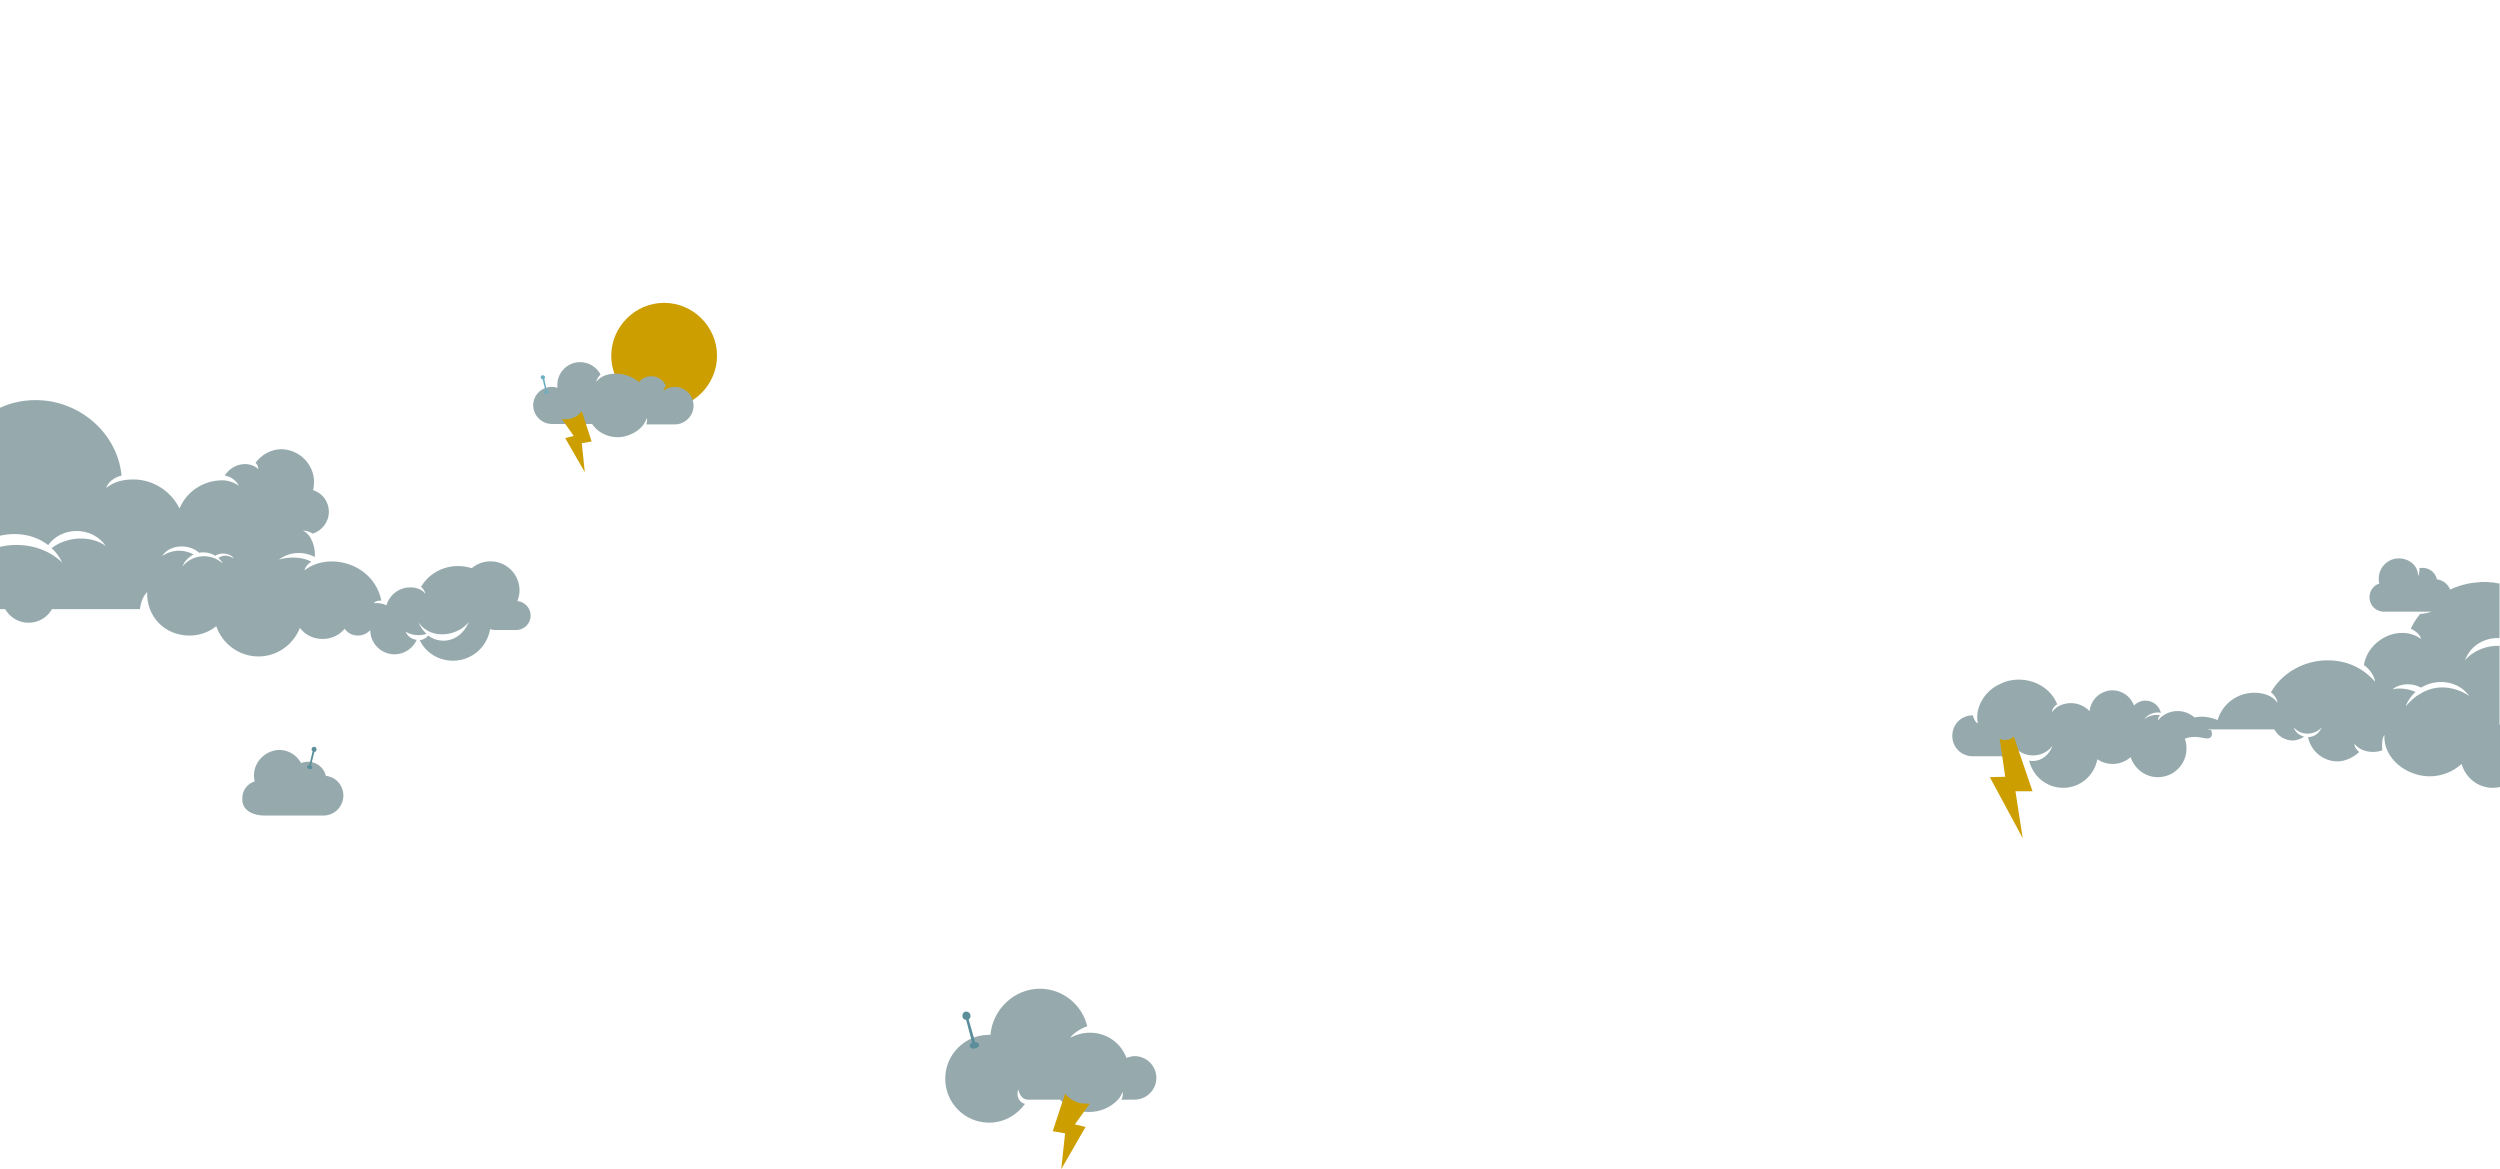 <?xml version="1.0" encoding="utf-8"?>
<!-- Generator: Adobe Illustrator 16.0.0, SVG Export Plug-In . SVG Version: 6.00 Build 0)  -->
<!DOCTYPE svg PUBLIC "-//W3C//DTD SVG 1.1//EN" "http://www.w3.org/Graphics/SVG/1.1/DTD/svg11.dtd">
<svg version="1.1" id="Layer_1" xmlns="http://www.w3.org/2000/svg" xmlns:xlink="http://www.w3.org/1999/xlink" x="0px" y="0px"
	 width="2000px" height="935.336px" viewBox="0 532.332 2000 935.336" enable-background="new 0 532.332 2000 935.336"
	 xml:space="preserve">
<g>
	<path fill="#96AAAE" d="M2000,1112.097v3.413v46.408c-1.706,0.341-3.754,0.683-5.801,0.683c-11.943,0-21.84-8.19-24.91-19.109
		c-6.825,6.142-15.697,9.896-25.594,9.896c-18.086,0-37.195-13.991-36.171-33.1c-2.048,2.729-2.048,8.189-1.706,12.284
		c-7.166,2.729-17.063,1.365-22.181-5.118c-0.341,2.729,2.389,5.459,3.753,6.483c-4.436,4.095-10.919,7.507-17.402,7.507
		c-11.603,0-21.498-8.531-23.546-19.45c5.118,0,9.214-3.413,10.92-7.849c-2.389,3.071-6.825,5.118-11.261,5.118l0,0l0,0
		c-4.777,0-8.531-2.047-11.261-5.118c1.364,3.754,4.436,6.483,8.53,7.507c-2.729,1.706-5.801,3.071-9.213,3.071
		c-6.484,0-11.943-3.754-14.674-8.872h-35.146h-18.428l3.071,0.683c0,0,3.413,8.53-6.483,6.142
		c-7.166-1.706-12.626-0.341-14.674,0.683c1.024,2.389,1.365,5.119,1.365,7.849c0,12.626-10.236,22.863-22.863,22.863
		c-10.236,0-18.768-6.825-21.839-16.038c-3.753,3.412-8.872,5.46-14.332,5.46c-4.437,0-8.872-1.365-12.284-3.754
		c-2.389,12.967-13.65,22.862-27.299,22.862c-13.309,0-24.229-9.213-27.3-21.839c1.024,0.342,2.048,0.342,3.071,0.342
		c7.166,0,13.309-5.119,15.697-12.285c-3.412,4.777-9.214,7.849-15.697,7.849s-11.943-3.071-15.697-7.849
		c1.023,3.412,3.071,6.483,5.46,8.531h-4.437h-33.441c-9.213,0-16.379-7.166-16.379-16.38c0-9.213,7.166-16.379,16.379-16.379
		c0.342,1.706,2.048,5.801,4.096,6.483c-2.73-12.285,5.118-25.252,16.038-30.712c2.048-1.023,4.095-2.047,6.142-2.729
		c16.039-5.119,34.807,2.047,41.291,18.086c-1.365,0.682-4.096,3.07-4.096,6.483c2.048-3.413,5.46-5.46,8.873-6.483
		c7.848-2.389,15.696,0,21.156,5.459c0.683-7.166,5.46-13.308,12.626-15.696c9.555-3.071,19.45,2.047,22.863,11.261
		c6.825-7.166,19.109-4.095,21.498,5.801c-4.777-1.023-10.237,1.023-13.309,5.118c3.413-2.729,8.872-4.095,12.626-3.07
		c-1.023,1.023-1.706,2.729-1.706,3.753h0.341c2.389-3.07,5.801-5.118,8.873-6.142c7.166-2.389,14.673-0.683,20.133,4.095
		c6.143-1.365,12.625-0.342,18.427,2.047c3.753-12.625,15.355-21.839,29.347-21.839c6.824,0,14.332,2.048,18.427,7.849
		c0-3.071-3.413-7.166-5.118-8.189c8.871-15.697,26.616-25.593,45.385-25.593c15.014,0,27.98,5.801,37.877,17.062
		c0-3.071-3.754-9.896-8.872-13.309c3.412-20.815,29.005-33.1,45.726-20.815c-0.682-3.412-4.436-6.483-8.189-8.189
		c1.706-4.095,4.436-8.189,7.508-11.943c1.705,0.341,8.53-1.365,8.871-1.706h-37.877c-6.483,0-11.602-5.119-11.602-11.603
		c0-5.118,3.412-9.555,7.848-10.92c-2.389-10.236,5.119-20.133,15.697-20.133c7.848,0,15.355,5.46,15.355,13.991
		c0.342,0,1.365-3.413,1.023-6.143c6.143-1.365,12.626,2.389,13.991,8.872c4.777,0.683,8.872,3.754,10.578,8.189
		c6.143-2.729,12.626-4.777,19.45-5.459c7.166-1.024,12.968-0.683,20.134,0.682v43.679c-11.261-0.683-23.204,5.46-27.641,17.745
		c6.483-7.849,17.403-11.943,27.641-11.603v63.129H2000z M1975.432,1089.234L1975.432,1089.234
		c-8.873-12.626-26.276-14.332-38.561-6.825c-7.166-3.754-16.379-3.754-22.863,1.365c6.143-1.365,12.626-0.342,18.428,2.047
		c-3.413,3.071-6.143,6.825-7.85,11.603c3.754-4.437,7.508-7.849,11.262-9.896l0,0l0,0
		C1953.25,1076.608,1970.653,1085.48,1975.432,1089.234z"/>
	<path fill="#96AAAE" d="M250.469,924.416c7.507,2.389,12.626,9.213,12.626,17.402c0,8.19-5.801,15.356-12.967,17.403
		c-2.73-1.706-5.119-2.389-7.849-2.389c7.166,3.071,10.237,13.991,9.555,21.157c-8.531-4.777-20.474-4.437-28.664,2.047
		c8.19-2.729,19.792-2.047,25.935,1.707c-3.071,1.706-5.119,4.777-5.46,6.824c19.109-15.015,55.28-5.801,61.423,24.229
		c-2.389,0-4.436,0.341-5.801,1.706v0.341c3.412-0.341,6.824,0.342,9.896,1.706c2.389-8.189,9.896-14.332,19.109-14.332
		c4.437,0,9.214,1.365,11.943,5.119c0-2.048-2.389-4.777-3.412-5.46c5.801-10.237,17.403-16.721,29.347-16.721
		c4.095,0,7.849,0.683,11.261,1.706c4.095-3.412,9.213-5.46,15.015-5.46c12.967,0,23.204,10.579,23.204,23.204
		c0,3.071-0.683,5.802-1.706,8.531c5.801,0.683,10.578,5.46,10.578,11.603c0,6.483-5.118,11.602-11.603,11.602h-17.062
		c-1.365,0-2.389-0.341-3.754-0.683c-2.389,14.332-14.673,25.252-29.688,25.252c-11.603,0-21.839-6.483-26.616-16.38
		c2.729-0.341,5.118-1.706,6.824-3.753c3.412,2.729,7.849,4.095,12.285,4.095c8.872,0,16.721-6.143,20.133-15.015
		c-6.143,8.189-19.792,12.626-30.712,8.189l0,0l0,0c-3.753-1.706-7.166-4.095-9.555-8.189c1.365,3.754,3.754,7.166,6.483,9.555
		c-2.047,0.683-4.436,1.023-6.824,1.023c-3.754,0-7.166-1.023-9.896-2.729c1.365,3.412,4.777,6.143,8.873,6.483
		c-3.071,6.825-9.896,11.603-17.745,11.603c-10.578,0-19.45-8.531-19.45-19.451c-2.389,2.73-5.801,4.437-9.896,4.437
		c-4.436,0-8.19-2.048-10.579-5.46c-4.095,5.118-10.578,8.189-17.744,8.189c-7.507,0-13.991-3.412-18.086-8.872
		c-5.118,13.309-18.085,22.863-33.1,22.863c-15.697,0-29.005-10.237-33.783-24.229c-5.801,4.777-13.308,7.508-21.498,7.508
		c-19.792,0-34.465-15.356-33.782-34.807c-3.413,3.412-5.119,8.531-5.801,13.649H41.631c-3.753,6.483-10.578,10.92-18.768,10.92
		c-8.189,0-15.014-4.437-18.768-10.92H0V969.8c17.403-4.095,36.854,0,49.821,12.626c-2.389-4.777-5.119-8.53-8.531-11.602
		c11.943-9.214,31.053-10.579,43.337-1.706c-11.261-16.38-35.83-15.356-46.067-0.683c-10.92-8.531-25.593-10.578-38.56-7.508
		V858.557c8.872-4.095,18.427-6.143,28.664-6.143c34.124,0,65.177,25.593,68.589,60.399c-3.071,0.683-10.237,3.412-12.285,9.896
		c6.143-5.118,13.991-6.824,21.498-6.824c16.379,0,30.371,9.555,37.195,23.204c5.459-13.309,18.768-22.521,34.465-22.521
		c4.436,0,9.896,2.047,12.967,4.436c-2.73-5.46-7.507-7.507-11.261-8.189c5.459-9.214,18.768-12.626,26.958-5.118
		c-0.341-2.048-1.023-4.096-2.389-5.119c4.777-6.483,12.285-10.92,21.157-10.92C242.279,892.339,254.564,908.036,250.469,924.416
		L250.469,924.416z M172.326,976.967L172.326,976.967c-2.73-1.707-6.143-2.73-9.555-2.73c-1.024,0-2.389,0-3.413,0.342
		c-8.189-7.508-23.887-6.825-29.688,2.729c7.507-5.46,17.403-5.801,25.251-1.365c-4.095,2.048-7.507,5.46-8.872,9.555
		c4.095-5.118,10.237-8.189,17.062-8.189c5.801,0,10.919,2.048,15.014,5.801c-0.682-1.706-2.047-3.07-3.412-4.436
		c1.023-0.683,1.706-1.024,2.73-1.365c3.412-1.023,6.825,0,9.555,1.706C184.61,974.919,176.42,973.896,172.326,976.967z"/>
	<path fill="#CC9E00" d="M531.309,859.239c23.204,0,42.313-19.109,42.313-42.313c0-23.205-19.109-42.314-42.313-42.314
		s-42.313,19.109-42.313,42.314C488.995,840.13,508.104,859.239,531.309,859.239z"/>
	<path fill="#96AAAE" d="M441.222,841.836c1.706,0,3.412,0.341,4.777,0.683c-1.365-10.92,7.166-20.475,18.086-20.475
		c7.166,0,13.308,4.095,16.379,9.896c-0.683,0.683-3.071,3.071-3.412,5.802c7.166-9.555,25.593-7.849,34.124,0.341
		c2.389-3.071,5.801-4.777,9.896-4.777c5.119,0,9.555,3.071,11.603,7.508c-0.683,0.682-1.706,3.07-2.048,4.436
		c2.389-2.389,5.802-3.412,9.214-3.412c8.189,0,15.014,6.824,15.014,15.015c0,8.189-6.824,15.015-15.014,15.015
		c-7.166,0-15.355,0-22.863,0c0.683-1.365,1.023-3.413,0.342-5.119c-2.389,9.214-13.991,15.355-23.205,15.355
		c-8.53,0-16.038-4.095-20.474-10.578h-32.077c-8.189,0-15.014-6.824-15.014-15.015C426.549,848.66,433.032,841.836,441.222,841.836
		z"/>
	<path fill="#CC9E00" d="M465.449,861.286l7.849,24.229l-7.849,1.364l2.389,23.205l-15.696-27.3l6.824-1.706l-9.555-13.649
		C454.188,868.452,460.672,867.429,465.449,861.286z"/>
	<path fill="#CC9E00" d="M1610.988,1121.311l15.014,44.02h-13.648l5.801,37.536l-26.275-48.797l12.284-0.341l-4.437-30.712
		C1601.434,1125.405,1609.623,1124.382,1610.988,1121.311z"/>
	<path fill="#6BAEBF" d="M437.468,844.907c2.048,0,2.048,2.047,0,2.389c-2.047,0.683-3.071-1.365-1.023-2.048l-2.389-9.555
		c-2.389-0.341-1.706-3.754,0.683-3.071c1.365,0.342,1.706,2.048,0.683,2.73L437.468,844.907z"/>
	<path fill="#96AAAE" d="M203.72,1157.481c-5.801,1.706-9.896,7.166-9.896,13.309c0,0.341,0,0.683,0,1.023
		c0,9.896,10.237,12.968,17.744,12.968h47.091c8.872,0,16.038-7.167,16.038-16.039c0-8.189-6.143-15.014-13.991-15.696
		c-2.047-8.873-11.602-13.649-19.792-10.237c-3.413-6.143-9.896-10.578-17.745-10.578
		C210.203,1132.912,200.648,1144.855,203.72,1157.481z"/>
	<path fill="#5B8E9A" d="M247.398,1144.515c-2.389,0-2.389,2.389,0,3.071s3.754-1.706,1.365-2.73l2.73-10.919
		c2.729-0.342,2.047-4.777-0.683-4.095c-1.706,0.341-2.047,2.729-0.683,3.412L247.398,1144.515z"/>
	<path fill="#96AAAE" d="M831.939,1323.323c18.428,0,33.783,12.968,37.878,30.029c-6.142,2.048-11.603,6.143-13.649,9.214
		c17.063-9.214,37.877-2.389,45.043,16.038c2.048-0.683,4.437-1.365,6.484-1.365c9.555,0,17.402,7.849,17.402,17.403
		s-7.848,17.403-17.402,17.403c-3.071,0-7.508,0-10.579,0c1.024-1.706,1.365-4.437,1.024-6.143
		c-1.024,2.048-2.048,4.437-3.754,6.143c-5.801,6.143-13.991,9.896-23.204,9.896c-9.214,0-17.403-3.753-23.204-9.896h-25.594
		c-5.801,0-7.166-6.143-7.848-8.189c-2.048,7.507,2.389,10.919,5.459,11.602c-6.483,8.872-16.721,15.015-28.664,15.015
		c-19.45,0-35.147-15.697-35.147-35.147c0-19.451,15.697-35.147,35.147-35.147c0.342,0,0.683,0,1.024,0
		C794.063,1340.044,811.124,1323.323,831.939,1323.323z"/>
	<path fill="#5B8E9A" d="M780.072,1365.979c4.094,0,4.436,4.095,0,5.118c-4.096,1.024-6.143-2.729-2.389-4.777l-4.777-18.085
		c-4.777-0.342-3.413-7.849,1.023-6.483c2.729,0.682,3.412,4.436,1.023,6.142L780.072,1365.979z"/>
	<path fill="#CC9E00" d="M852.073,1407.269l-9.896,30.028l9.896,1.707l-3.071,28.664l19.45-33.783l-8.53-2.047l11.943-16.721
		C866.063,1415.799,858.215,1414.775,852.073,1407.269z"/>
</g>
<rect y="532.332" fill="none" width="2000" height="935.336"/>
</svg>
